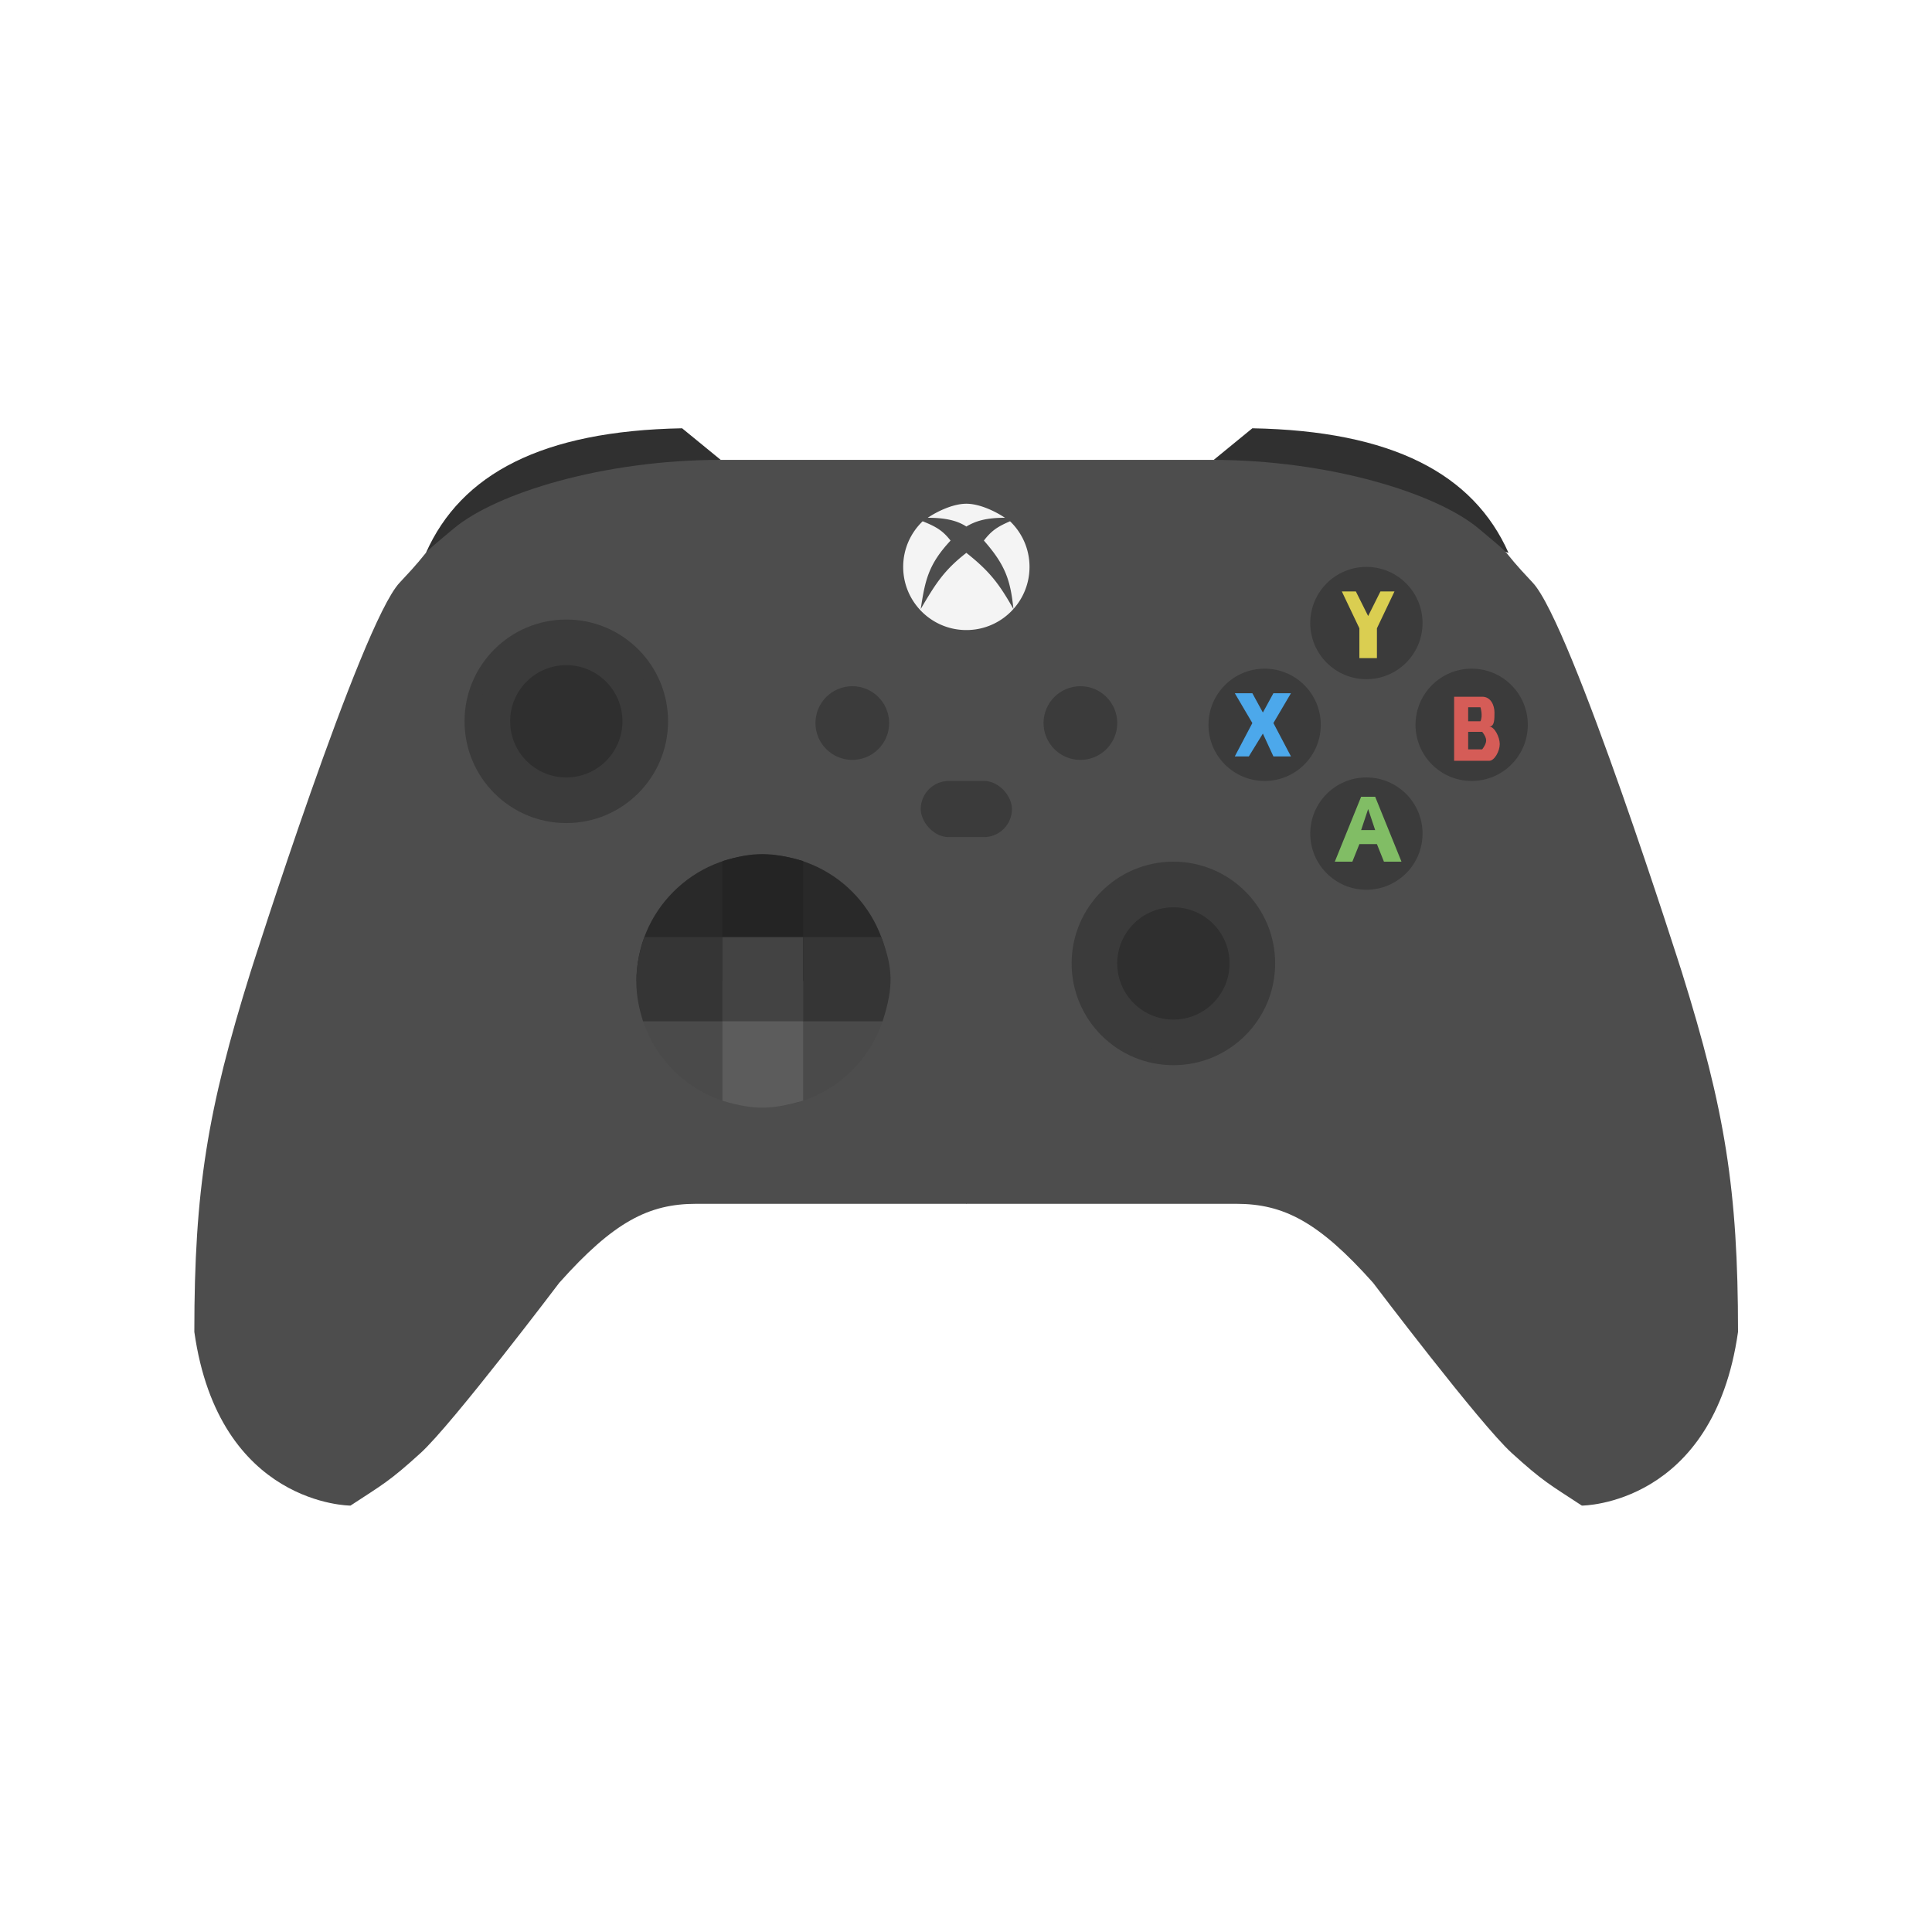 <svg xmlns="http://www.w3.org/2000/svg" width="1024" height="1024" fill="none" viewBox="0 0 1024 1024">
  <path fill="#303030" d="m663.77 227-20.459 16.739 156.235 49.289c-18.6-41.849-61.581-64.669-135.776-66.028Zm-302.239 0 20.459 16.739-156.234 49.289c18.599-41.849 61.581-64.669 135.775-66.028Z"/>
  <path fill="#4D4D4D" d="M103 705.933C116.02 798 185.767 798 185.767 798c17.101-11.228 20.459-12.682 37.199-27.899 16.739-15.218 73.467-90.207 73.467-90.207 28.852-32.343 47.429-41.849 72.538-41.849h143.215V243.739H381.99c-62.308 0-119.036 17.669-141.355 36.269-22.319 18.599-8.37 7.166-28.829 28.829-20.459 21.663-79.047 206.453-79.047 206.453C109.959 588.269 103 630.606 103 705.933Z"/>
  <path fill="#4D4D4D" d="M921.189 705.933C908.169 798 838.422 798 838.422 798c-17.101-11.228-20.46-12.682-37.199-27.899-16.739-15.218-73.467-90.207-73.467-90.207-28.852-32.343-47.429-41.849-72.538-41.849H512.003V243.739h130.196c62.307 0 119.035 17.669 141.355 36.269 22.319 18.599 8.369 7.166 28.829 28.829C832.842 330.5 891.43 515.29 891.43 515.29c22.799 72.979 29.759 115.316 29.759 190.643Z"/>
  <circle cx="300.153" cy="382.305" r="53.938" fill="#3B3B3B"/>
  <circle cx="300.153" cy="382.305" r="46.498" fill="#3B3B3B"/>
  <circle cx="300.153" cy="382.305" r="29.759" fill="#2F2F2F"/>
  <circle cx="621.922" cy="510.64" r="53.938" fill="#3B3B3B"/>
  <circle cx="621.922" cy="510.641" r="46.498" fill="#3B3B3B"/>
  <circle cx="621.922" cy="510.641" r="29.759" fill="#2F2F2F"/>
  <path fill="#4A4A4A" d="M404.31 586.897c36.979 0 66.957-29.978 66.957-66.958H337.352c0 36.98 29.978 66.958 66.958 66.958Z"/>
  <path fill="#292929" d="M404.31 452.981c-36.98 0-66.958 29.978-66.958 66.958h133.915c0-36.98-29.978-66.958-66.957-66.958Z"/>
  <path fill="#242424" d="M382.92 456.444v40.245h42.779v-40.314c-16.697-4.748-26.083-5.099-42.779.069Z"/>
  <path fill="#353535" d="M340.854 541.328h42.066v-44.639H341.5c-6.008 17.67-5.078 30.689-.646 44.639Z"/>
  <path fill="#434343" d="M425.699 496.689H382.92v44.639h42.779v-44.639Z"/>
  <path fill="#5C5C5C" d="M425.699 583.388v-42.06H382.92v42.092c17.67 5.336 26.969 4.406 42.779-.032Z"/>
  <path fill="#353535" d="M425.699 496.689h41.444c6.164 16.465 6.59 26.266.637 44.639h-42.081v-44.639Z"/>
  <circle cx="451.738" cy="383.234" r="19.529" fill="#3B3B3B"/>
  <circle cx="670.28" cy="384.165" r="29.759" fill="#3B3B3B"/>
  <path fill="#4CA8EB" d="M663.771 367.425h-9.3l9.3 15.81-9.3 17.669h7.44l7.439-12.089 5.58 12.089h9.3l-9.3-17.669 9.3-15.81h-9.3l-5.58 10.23-5.579-10.23Z"/>
  <circle cx="724.218" cy="330.225" r="29.759" fill="#3B3B3B"/>
  <path fill="#DACE51" d="M718.638 313.486h-7.439l9.299 19.53v15.809h9.3v-15.809l9.3-19.53h-7.44l-6.51 13.02-6.51-13.02Z"/>
  <circle cx="724.218" cy="441.822" r="29.759" fill="#3B3B3B"/>
  <path fill="#81BD65" fill-rule="evenodd" d="m707.479 456.701 13.949-34.409h7.44l13.949 34.409h-9.299l-3.72-9.299h-9.3l-3.72 9.299h-9.299Zm17.669-27.899-3.72 11.16h7.44l-3.72-11.16Z" clip-rule="evenodd"/>
  <circle cx="780.016" cy="384.165" r="29.759" fill="#3B3B3B"/>
  <path fill="#D55C57" fill-rule="evenodd" d="M770.717 369.285v33.952h18.599c2.79 0 5.58-5.123 5.58-8.843 0-3.72-2.79-9.299-5.58-9.299 2.79-.001 2.79-3.721 2.79-7.44 0-3.72-1.86-8.37-6.51-8.37h-14.879Zm7.439 5.58v7.44h6.51c1.425-2.91 0-7.44 0-7.44h-6.51Zm0 22.319v-9.299h7.44c2.864 3.619 2.695 5.674 0 9.299h-7.44Z" clip-rule="evenodd"/>
  <circle cx="572.634" cy="383.234" r="19.529" fill="#3B3B3B"/>
  <path fill="#F4F4F4" fill-rule="evenodd" d="M537.14 322.787a33.356 33.356 0 0 0 8.525-22.319c0-9.506-3.962-18.085-10.323-24.18-6.804 2.926-9.899 5.068-13.857 10.23 11.41 12.962 14.097 21.071 15.655 36.269Zm-24.954 11.159c9.915 0 18.824-4.31 24.954-11.159-7.317-12.833-12.154-19.661-24.954-29.759-11.939 9.285-16.429 16.555-24.179 29.759 2.315-15.232 4.05-23.648 15.809-36.269-4.057-5.166-7.371-7.266-14.786-10.23-6.362 6.095-10.323 14.674-10.323 24.18 0 18.489 14.989 33.478 33.479 33.478Zm-20.46-59.517c8.37 0 15.21 1.182 20.46 4.649 5.425-3.236 11.159-4.649 20.459-4.649-5.32-3.561-13.577-7.44-20.459-7.44-6.883 0-15.14 3.879-20.46 7.44Z" clip-rule="evenodd"/>
  <rect width="48.358" height="29.759" x="488.006" y="413.923" fill="#3B3B3B" rx="14.88"/>
</svg>
